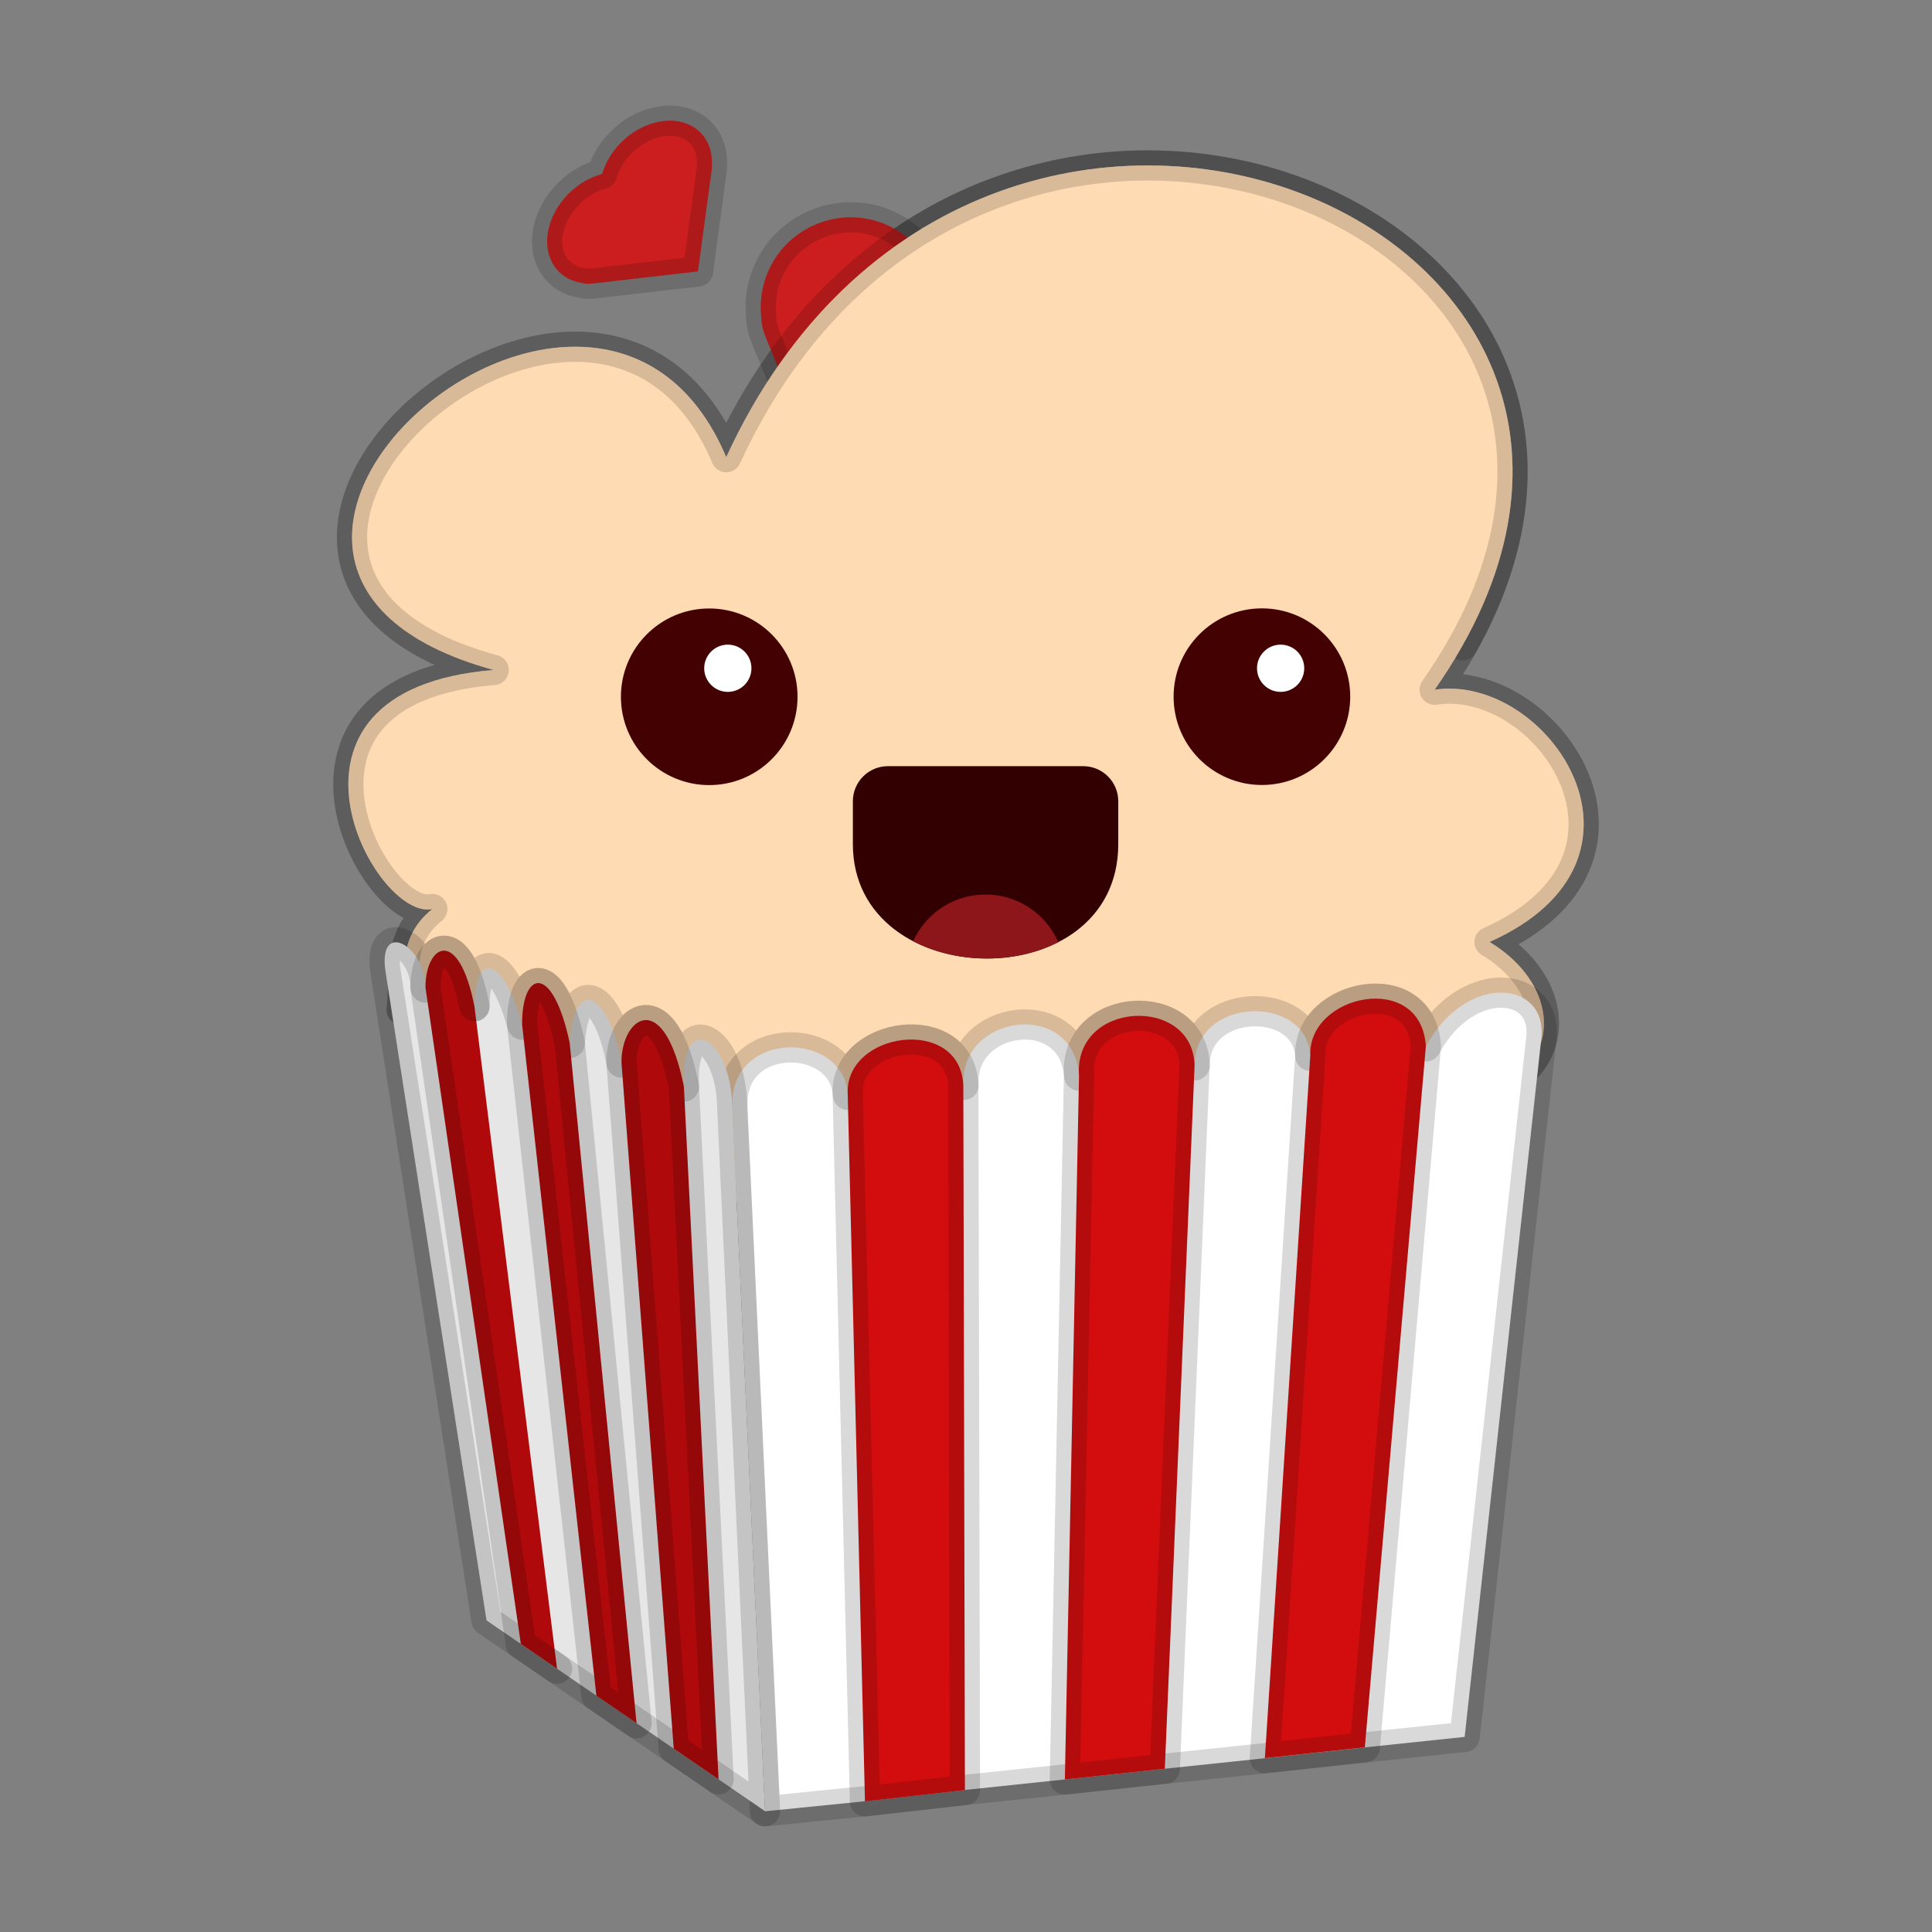 <svg width="64" height="64" version="1.1" viewBox="0 0 16.933 16.933" xmlns="http://www.w3.org/2000/svg">
 <rect x="0" y="0" width="16.933" height="16.933" fill="#808080" stroke="none"/>
 <defs>
  <radialGradient id="radialGradient1022" cx="51.783" cy="-71.55" r="26.61" gradientTransform="matrix(.391 .005 -.004 .319 -9.849 25.692)" gradientUnits="userSpaceOnUse">
   <stop stop-color="#f9eee5" offset="0"/>
   <stop stop-color="#f4e7db" offset=".317"/>
   <stop stop-color="#d3b28f" offset="1"/>
  </radialGradient>
  <radialGradient id="radialGradient1034" cx="51.067" cy="-67.575" r="26.61" gradientTransform="matrix(.256 .16 -.078 .126 -7.759 4.048)" gradientUnits="userSpaceOnUse">
   <stop stop-color="#ecded0" stop-opacity="0" offset="0"/>
   <stop stop-color="#ebddcf" stop-opacity="0" offset=".337"/>
   <stop stop-color="#cca987" offset="1"/>
  </radialGradient>
 </defs>
 <path d="m3.52 8.851c0.037-0.304-0.051-0.628 0.269-0.884-0.506 0.114-1.607-1.92 0.538-2.095-3.305-0.903 0.908-4.546 2.038-1.865 2.23-4.846 9.054-2.028 6.209 2.038 0.992-0.148 2.109 1.484 0.481 2.211 0.709 0.427 0.654 1.282-0.346 1.384l-6.171 0.942z" fill="url(#radialGradient1022)" stroke="#000000" stroke-linecap="round" stroke-linejoin="round" stroke-opacity=".15" stroke-width=".265"/>
 <path d="m10.059 1.45c-0.925 5.37e-5 -1.898 0.335-2.691 1.107a6.728 6.344 0 0 1 5.45 3.1c1.327-2.358-0.584-4.206-2.759-4.206z" fill="url(#radialGradient1034)" stroke="#000000" stroke-linecap="round" stroke-linejoin="round" stroke-opacity=".15" stroke-width=".265"/>
 <path d="m7.761 1.966c-0.186-0.078-0.402-0.085-0.604-0.002-0.33 0.135-0.518 0.466-0.486 0.803 0.004 0.092 0.016 0.131 0.055 0.225l1.167e-4 2.848e-4 0.082 0.201 0.165 0.402 5.75e-5 1.41e-4 0.299 0.73 1.333-0.546c0.086-0.038 0.151-0.081 0.224-0.14 0.244-0.216 0.337-0.569 0.206-0.888-0.149-0.365-0.537-0.556-0.908-0.468-0.088-0.145-0.218-0.255-0.367-0.317z" fill="#cc1e1f" stroke="#000000" stroke-linecap="round" stroke-linejoin="round" stroke-opacity=".15" stroke-width=".265"/>
 <path d="m4.989 1.692c-0.1 0.098-0.171 0.226-0.189 0.36-0.03 0.22 0.091 0.388 0.284 0.425 0.051 0.013 0.076 0.012 0.139 0.005l1.959e-4 -2.09e-5 0.135-0.016 0.27-0.031 9.48e-5 -1.07e-5 0.489-0.056 0.102-0.754 0.018-0.134c0.006-0.058 0.003-0.104-0.006-0.158-0.041-0.182-0.203-0.297-0.417-0.272-0.244 0.028-0.469 0.228-0.537 0.464-0.106 0.028-0.206 0.087-0.287 0.166z" fill="#cc1e1f" stroke="#000000" stroke-linecap="round" stroke-linejoin="round" stroke-opacity=".15" stroke-width=".265"/>
 <path d="m3.52 8.851c0.037-0.304-0.051-0.628 0.269-0.884-0.506 0.114-1.607-1.92 0.538-2.095-3.305-0.903 0.908-4.546 2.038-1.865 2.23-4.846 9.054-2.028 6.209 2.038 0.992-0.148 2.109 1.484 0.481 2.211 0.709 0.427 0.654 1.282-0.346 1.384l-6.171 0.942z" fill="#ffdbb3" stroke="#000000" stroke-linecap="round" stroke-linejoin="round" stroke-opacity=".15" stroke-width=".265"/>
 <path d="m6.417 9.685 0.288 6.19 0.876-0.088 0.876-0.099 0.876-0.092 0.876-0.094 0.876-0.092 0.876-0.095 0.876-0.092 0.673-6.132c0.046-0.502-0.663-0.568-1.013 0.08-0.04-0.666-1.036-0.458-1.013 0.082-0.031-0.546-1.016-0.52-1.013 0.084-0.014-0.615-1.061-0.569-1.013 0.09-0.051-0.674-1.047-0.539-1.013 0.082-0.029-0.611-1.048-0.469-1.013 0.087-0.032-0.561-1.027-0.578-1.013 0.09z" fill="#ffffff" stroke="#000000" stroke-linecap="round" stroke-linejoin="round" stroke-opacity=".15" stroke-width=".265"/>
 <path d="m8.443 9.509c-0.029-0.611-1.048-0.469-1.013 0.087l0.151 6.192 0.876-0.099zm2.027-0.172c-0.014-0.615-1.061-0.569-1.013 0.09l-0.124 6.169 0.876-0.094zm2.027-0.167c-0.04-0.666-1.036-0.458-1.013 0.082l-0.398 6.157 0.876-0.095z" fill="#d30d0e" stroke="#000000" stroke-linecap="round" stroke-linejoin="round" stroke-opacity=".15" stroke-width=".265"/>
 <path d="m6.705 15.874-2.441-1.672-0.884-5.68c-0.075-0.474 0.352-0.233 0.35 0.134-6.102e-4 -0.375 0.29-0.541 0.429 0.164 0.001-0.482 0.247-0.457 0.418 0.16-0.003-0.473 0.266-0.549 0.417 0.16 0.041-0.605 0.342-0.432 0.453 0.173-0.004-0.392 0.37-0.671 0.547 0.21-0.031-0.681 0.408-0.437 0.423 0.162z" fill="#e6e6e6" stroke="#000000" stroke-linecap="round" stroke-linejoin="round" stroke-opacity=".15" stroke-width=".265"/>
 <path d="m6.298 15.595-0.393-0.269-0.458-6.013c-0.004-0.392 0.37-0.671 0.547 0.21zm-0.719-0.492-0.352-0.241-0.651-5.882c-0.003-0.473 0.266-0.549 0.417 0.16zm-0.697-0.478-0.317-0.217-0.836-5.753c-6.102e-4 -0.375 0.29-0.541 0.429 0.164" fill="#af090b" stroke="#000000" stroke-linecap="round" stroke-linejoin="round" stroke-opacity=".15" stroke-width=".265"/>
 <circle cx="11.06" cy="6.106" r=".774" fill="#430201" stroke-width=".203"/>
 <circle cx="11.224" cy="5.857" r=".207" fill="#ffffff" stroke-width=".203"/>
 <circle cx="6.216" cy="6.107" r=".774" fill="#430201" stroke-width=".203"/>
 <circle cx="6.379" cy="5.857" r=".207" fill="#ffffff" stroke-width=".203"/>
 <path d="m7.782 6.715h1.711c0.17 0 0.308 0.137 0.308 0.308v0.375c0 1.357-2.326 1.318-2.326 0v-0.375c0-0.17 0.137-0.308 0.308-0.308z" fill="#330002" stroke-width=".203"/>
 <path d="m8.638 7.84a0.697 0.697 0 0 0-0.634 0.409c0.381 0.198 0.891 0.203 1.271 0.008a0.697 0.697 0 0 0-0.637-0.417z" fill="#8d161a" stroke-width=".203"/>
</svg>
